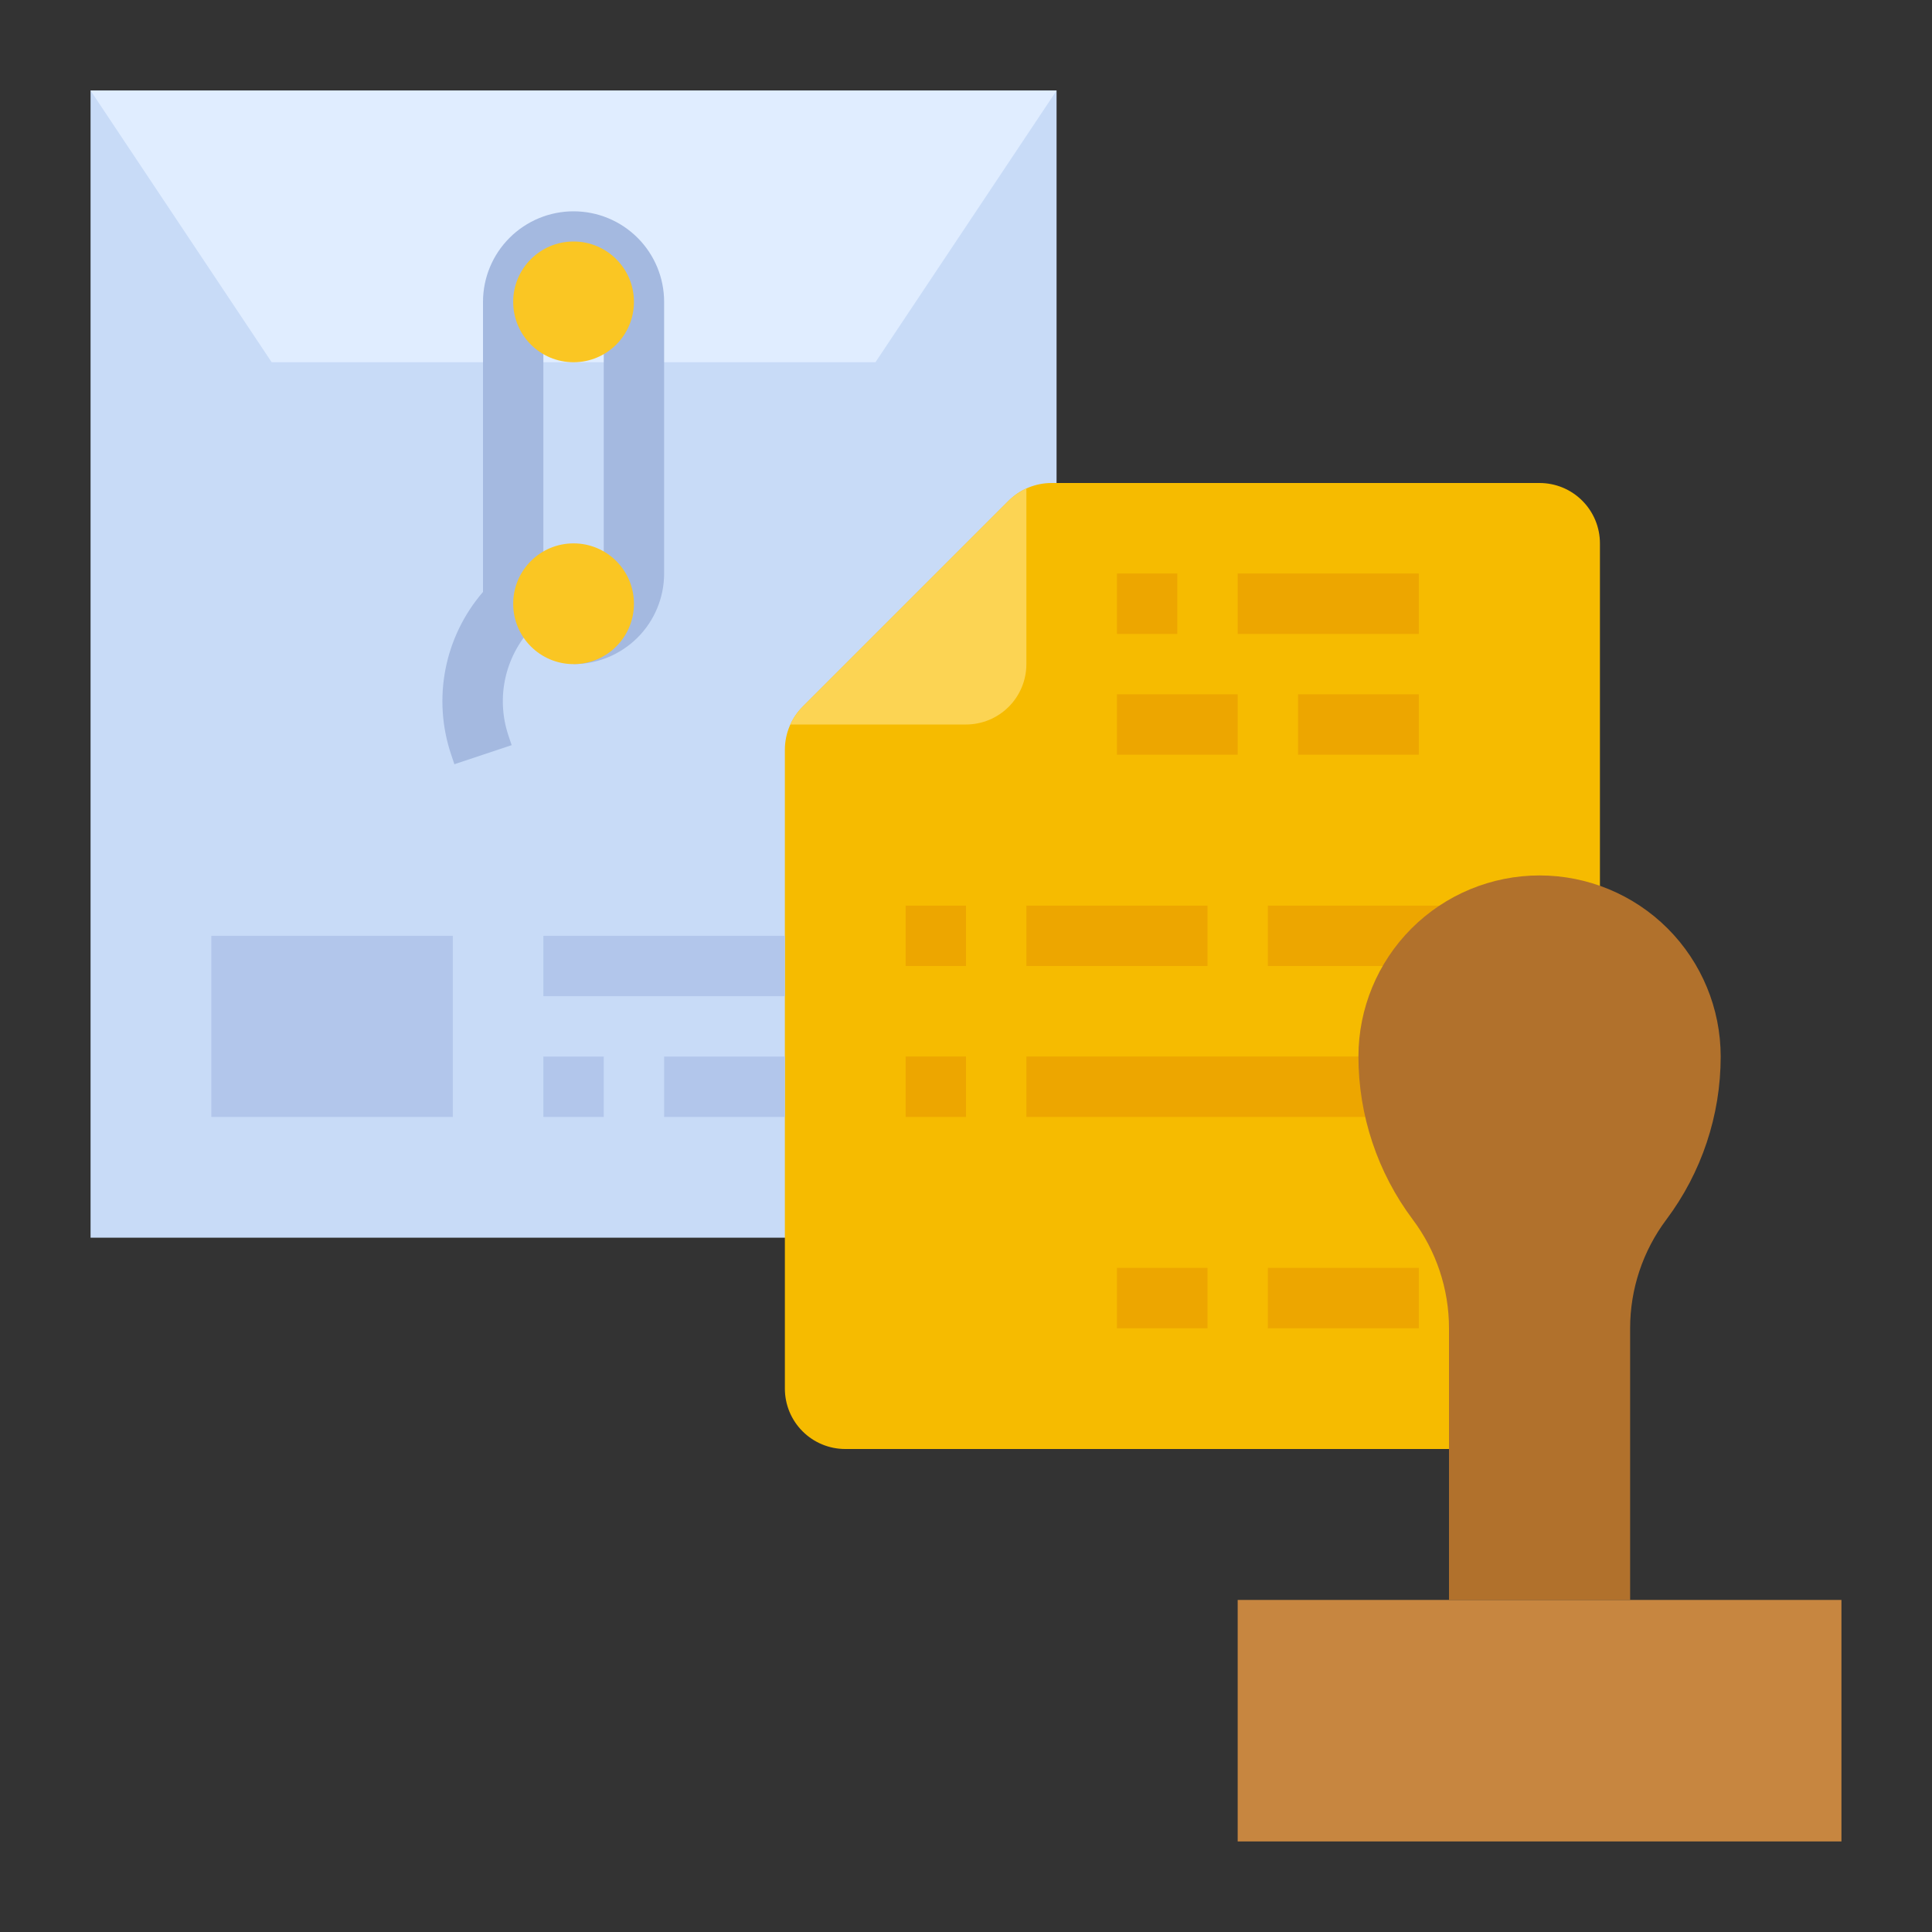 <svg width="64" height="64" viewBox="0 0 64 64" fill="none" xmlns="http://www.w3.org/2000/svg">
<rect x="0" y="0" width="64" height="64" fill="#333333" stroke="none"/>
<path d="M3 3H35V41H3V3Z" fill="#C8DBF7"/>
<path d="M53 18V48H28C27.737 48 27.477 47.948 27.235 47.848C26.992 47.747 26.771 47.6 26.586 47.414C26.4 47.229 26.253 47.008 26.152 46.766C26.052 46.523 26 46.263 26 46V24.829C26.002 24.298 26.212 23.79 26.586 23.414L33.414 16.586C33.79 16.212 34.298 16.002 34.829 16H51C51.263 16 51.523 16.052 51.766 16.152C52.008 16.253 52.229 16.4 52.414 16.586C52.6 16.771 52.747 16.992 52.848 17.235C52.948 17.477 53 17.737 53 18Z" fill="#F6BB00"/>
<path d="M35 3L29 12H9L3 3H35Z" fill="#E0EDFF"/>
<path d="M15.052 25.316L14.946 25C14.638 24.087 14.573 23.11 14.758 22.164C14.943 21.219 15.371 20.338 16 19.609V10C16 9.204 16.316 8.441 16.879 7.879C17.442 7.316 18.205 7 19 7C19.796 7 20.559 7.316 21.122 7.879C21.684 8.441 22 9.204 22 10V19C21.999 19.795 21.683 20.558 21.121 21.12C20.558 21.683 19.796 21.999 19 22V20C19.265 20 19.52 19.894 19.707 19.707C19.895 19.519 20 19.265 20 19V10C20 9.735 19.895 9.48 19.707 9.293C19.52 9.105 19.265 9 19 9C18.735 9 18.481 9.105 18.293 9.293C18.106 9.48 18 9.735 18 10V20C18 20.265 17.895 20.52 17.707 20.707C17.236 21.175 16.905 21.767 16.752 22.413C16.599 23.06 16.631 23.737 16.843 24.367L16.949 24.684L15.052 25.316Z" fill="#A4B9E0"/>
<path d="M15 37H7V31H15V37Z" fill="#B2C6EB"/>
<path d="M18 31H26V33H18V31Z" fill="#B2C6EB"/>
<path d="M18 35H20V37H18V35Z" fill="#B2C6EB"/>
<path d="M22 35H26V37H22V35Z" fill="#B2C6EB"/>
<path d="M30 30H32V32H30V30Z" fill="#EDA600"/>
<path d="M34 30H40V32H34V30Z" fill="#EDA600"/>
<path d="M42 30H48V32H42V30Z" fill="#EDA600"/>
<path d="M30 35H32V37H30V35Z" fill="#EDA600"/>
<path d="M34 35H48V37H34V35Z" fill="#EDA600"/>
<path d="M37 19H39V21H37V19Z" fill="#EDA600"/>
<path d="M41 19H47V21H41V19Z" fill="#EDA600"/>
<path d="M43 23H47V25H43V23Z" fill="#EDA600"/>
<path d="M37 23H41V25H37V23Z" fill="#EDA600"/>
<path d="M37 42H40V44H37V42Z" fill="#EDA600"/>
<path d="M42 42H47V44H42V42Z" fill="#EDA600"/>
<path d="M41 53H61V61H41V53Z" fill="#C78640"/>
<path d="M48 53V44C48 42.702 47.579 41.439 46.8 40.4C45.632 38.842 45 36.947 45 35C45 33.409 45.632 31.883 46.757 30.757C47.883 29.632 49.409 29 51 29C52.591 29 54.117 29.632 55.243 30.757C56.368 31.883 57 33.409 57 35C57 36.947 56.368 38.842 55.2 40.4C54.421 41.439 54 42.702 54 44V53H48Z" fill="#B1712C"/>
<path d="M34 16.181V22C34 22.263 33.948 22.523 33.848 22.765C33.747 23.008 33.6 23.229 33.414 23.414C33.228 23.6 33.008 23.747 32.765 23.848C32.523 23.948 32.263 24 32 24H26.181C26.28 23.782 26.417 23.583 26.586 23.414L33.414 16.586C33.583 16.417 33.782 16.28 34 16.181Z" fill="#FCD453"/>
<path d="M19 12C20.105 12 21 11.105 21 10C21 8.895 20.105 8 19 8C17.895 8 17 8.895 17 10C17 11.105 17.895 12 19 12Z" fill="#FAC623"/>
<path d="M19 22C20.105 22 21 21.105 21 20C21 18.895 20.105 18 19 18C17.895 18 17 18.895 17 20C17 21.105 17.895 22 19 22Z" fill="#FAC623"/>
</svg>
